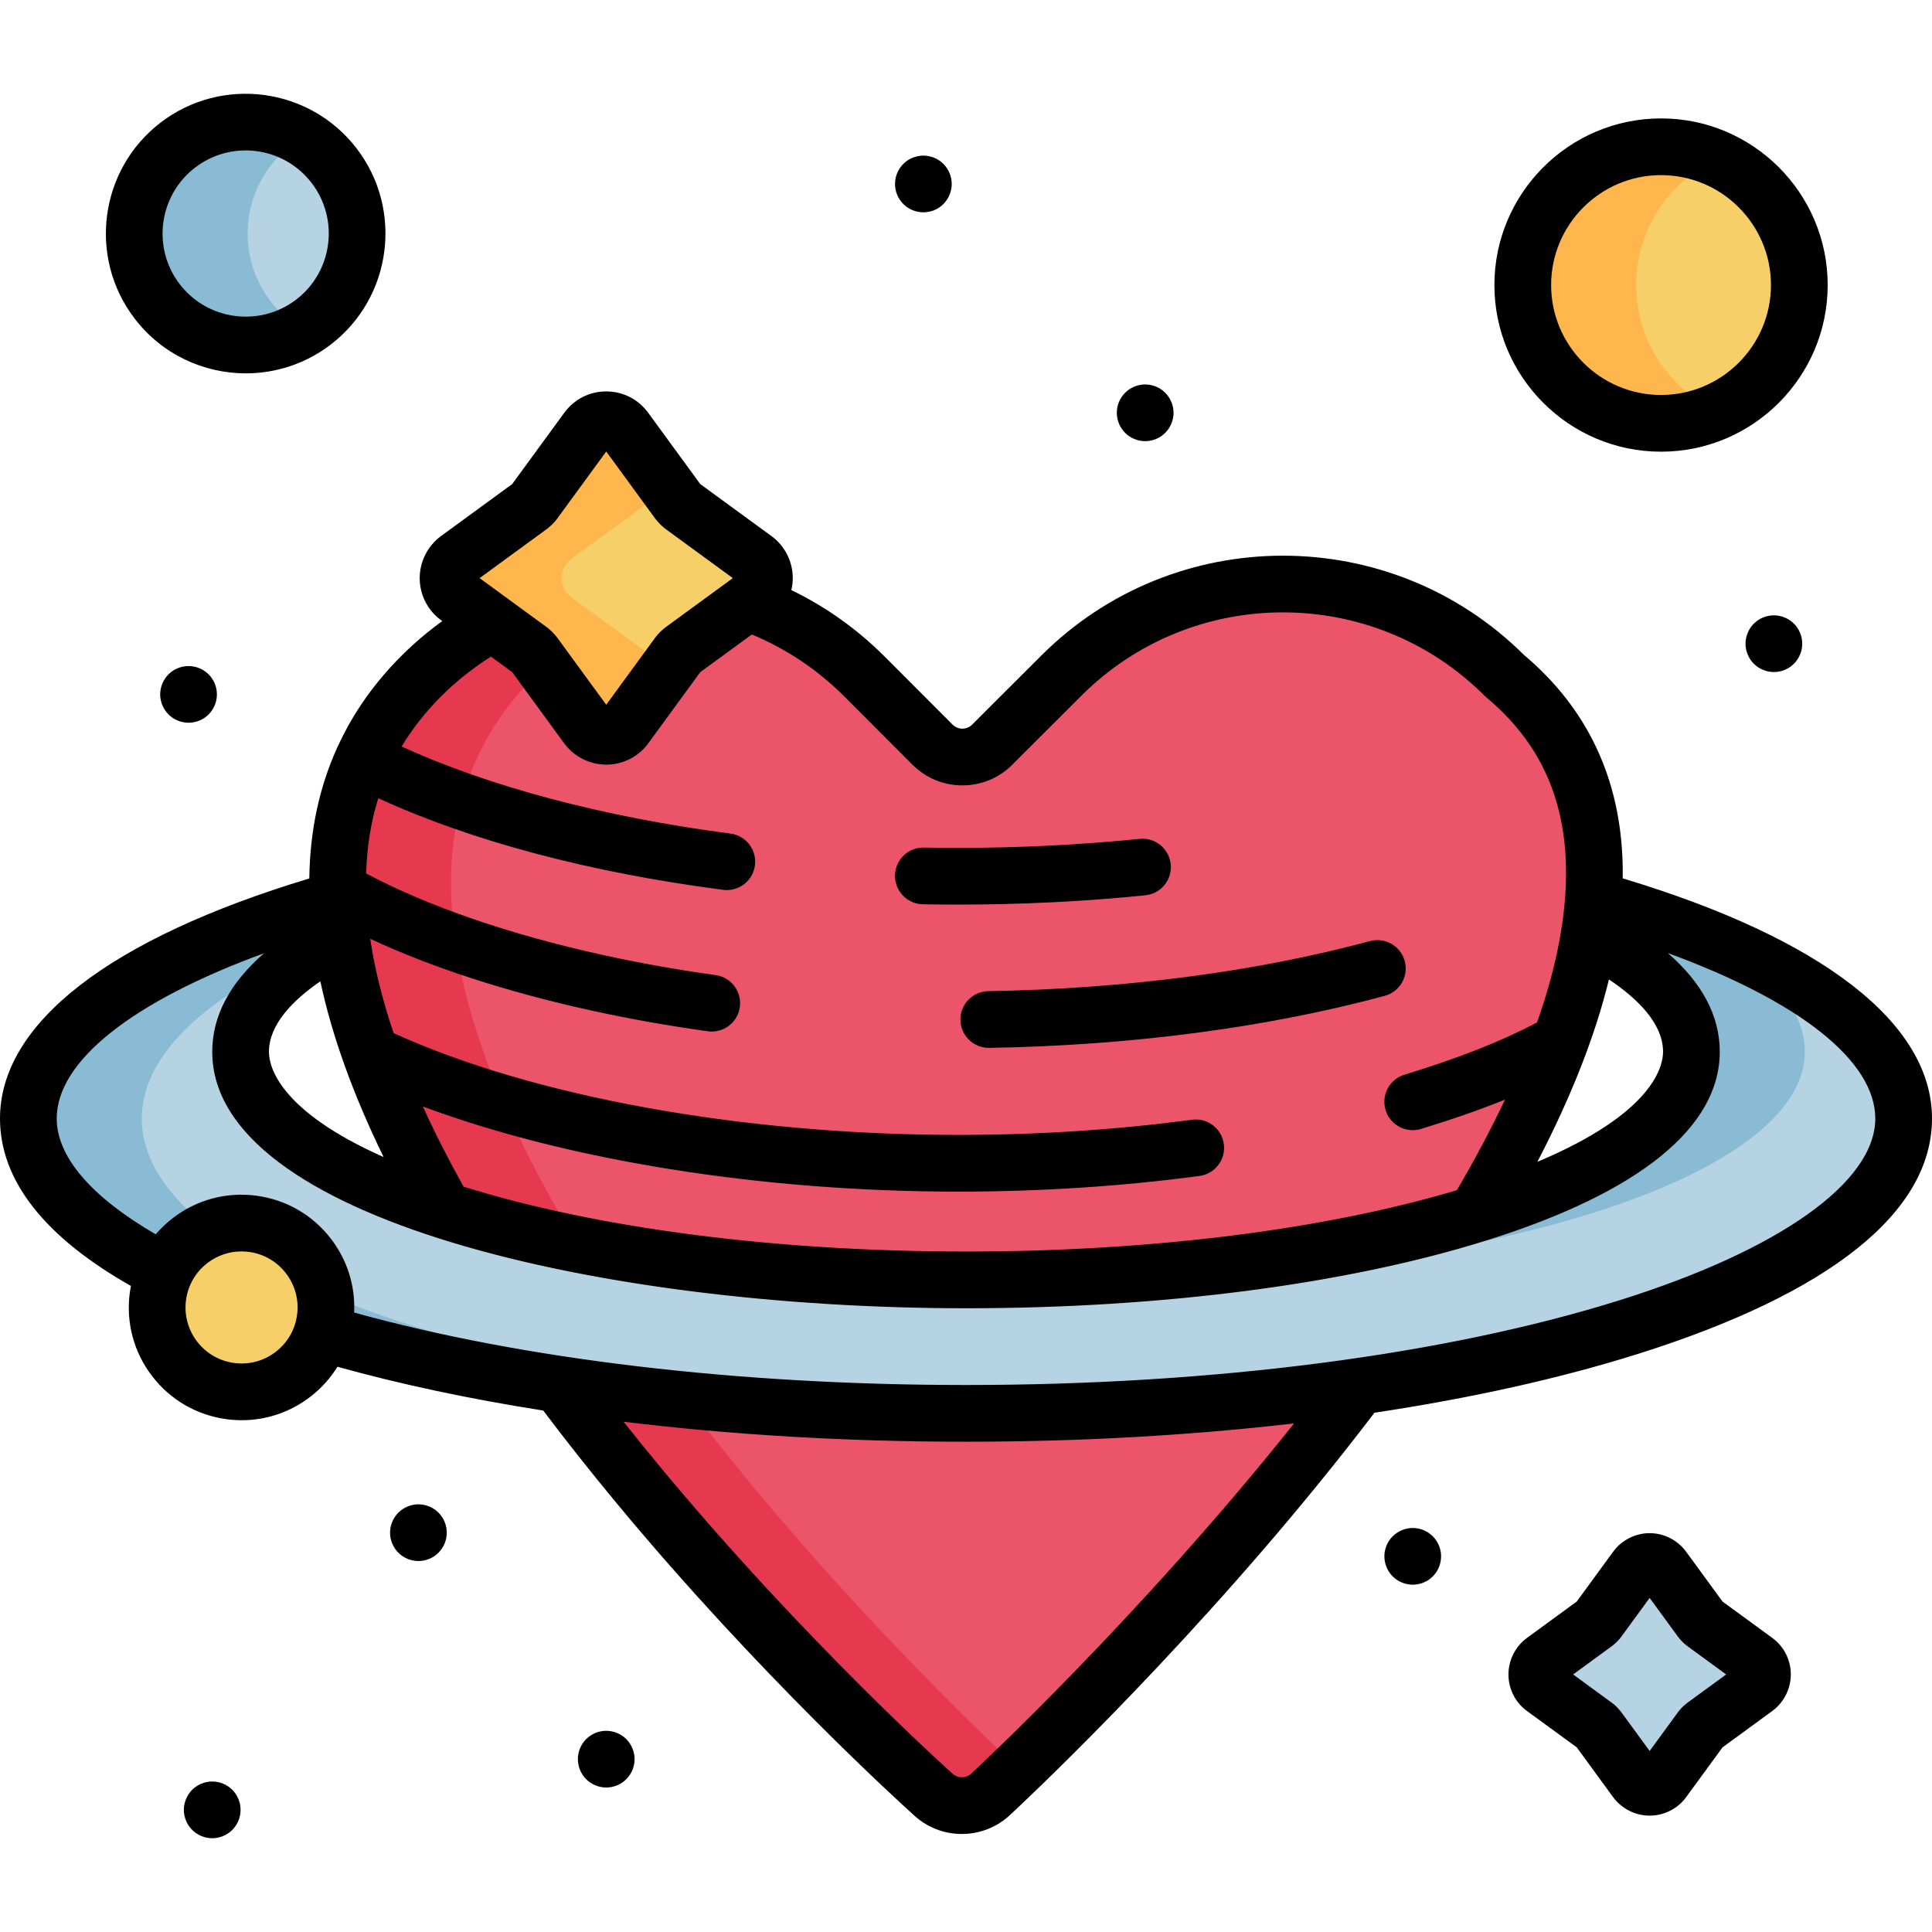 <?xml version="1.0" encoding="iso-8859-1"?>
<!-- Generator: Adobe Illustrator 19.0.0, SVG Export Plug-In . SVG Version: 6.00 Build 0)  -->
<svg version="1.1" id="Capa_1" xmlns="http://www.w3.org/2000/svg" xmlns:xlink="http://www.w3.org/1999/xlink" x="0px" y="0px"
	 viewBox="0 0 511.999 511.999" style="enable-background:new 0 0 511.999 511.999;" xml:space="preserve">
<path style="fill:#EC5569;" d="M398.782,179.109L398.782,179.109c-32.424-32.467-85.029-32.502-117.496-0.078l-18.339,18.315
	c-4.373,4.367-11.458,4.363-15.825-0.01l-18.022-18.046c-32.424-32.467-85.029-32.502-117.495-0.078l0,0
	c-92.615,92.615,135.374,296.021,135.374,296.021c4.367,4.373,11.452,4.378,15.825,0.01
	C262.802,475.242,496.116,260.385,398.782,179.109z"/>
<path style="fill:#E63950;" d="M141.666,179.212L141.666,179.212c12.375-12.359,27.679-19.987,43.672-22.916
	c-25.927-4.745-53.674,2.881-73.736,22.916l0,0c-92.615,92.615,135.374,296.021,135.374,296.021
	c4.367,4.373,11.452,4.378,15.825,0.011c0,0,2.561-2.36,7.023-6.665C231.764,432.818,58.998,261.881,141.666,179.212z"/>
<path style="fill:#B5D3E3;" d="M421.288,247.861c17.523,9.114,26.952,19.456,26.952,30.882c0,33.381-86.069,60.442-192.24,60.442
	S63.76,312.124,63.76,278.743c0-11.318,9.304-21.598,26.522-30.655c-0.4-3.084-0.607-6.317-0.62-9.7
	c-50.44,14.298-82.147,35.004-82.147,58.039c0,43.149,111.25,78.128,248.485,78.128s248.485-34.978,248.485-78.128
	c0-23.059-31.654-43.784-82.188-58.084C422.101,241.413,421.753,244.594,421.288,247.861z"/>
<g>
	<path style="fill:#8ABBD5;" d="M448.239,278.743c0,31.791-78.063,57.848-177.208,60.26c4.96,0.12,9.972,0.183,15.032,0.183
		c106.171,0,192.24-27.061,192.24-60.442c0-11.03-8.808-21.045-25.177-29.924c-9.247-3.781-19.565-7.289-30.829-10.476
		c-0.195,3.07-0.543,6.252-1.009,9.517C438.81,256.974,448.239,267.317,448.239,278.743z"/>
	<path style="fill:#8ABBD5;" d="M37.579,296.427c0-17.842,19.035-34.285,51.054-47.437c0.549-0.301,1.083-0.603,1.649-0.901
		c-0.4-3.083-0.607-6.317-0.62-9.7c-50.44,14.297-82.147,35.003-82.147,58.038c0,43.149,111.25,78.128,248.485,78.128
		c5.048,0,10.058-0.053,15.032-0.146C140.799,371.963,37.579,337.988,37.579,296.427z"/>
</g>
<path style="fill:#F7CF69;" d="M165.728,113.854l13.889,19.015c0.386,0.496,0.827,0.992,1.378,1.378l19.015,13.889
	c3.417,2.48,3.417,7.606,0,10.142l-19.015,13.889c-0.496,0.386-0.992,0.827-1.378,1.378l-13.889,19.015
	c-2.48,3.417-7.607,3.417-10.142,0l-13.889-19.015c-0.386-0.496-0.827-0.992-1.378-1.378l-19.015-13.889
	c-3.417-2.48-3.417-7.606,0-10.142l19.015-13.889c0.496-0.386,0.992-0.827,1.378-1.378l13.889-19.015
	C158.121,110.382,163.192,110.382,165.728,113.854z"/>
<path style="fill:#FFB64C;" d="M171.76,173.545c-0.386-0.496-0.827-0.992-1.378-1.378l-19.015-13.889
	c-3.417-2.48-3.417-7.607,0-10.142l19.015-13.889c0.496-0.386,0.992-0.827,1.378-1.378l3.928-5.378l-9.961-13.637
	c-2.535-3.472-7.607-3.472-10.142,0l-13.889,19.015c-0.386,0.551-0.882,0.992-1.378,1.378l-19.015,13.889
	c-3.417,2.535-3.417,7.662,0,10.142l19.015,13.889c0.551,0.386,0.992,0.882,1.378,1.378l13.889,19.015
	c2.535,3.417,7.661,3.417,10.142,0l9.961-13.637L171.76,173.545z"/>
<g>
	<path style="fill:#B5D3E3;" d="M440.788,415.677l9.907,13.564c0.276,0.354,0.59,0.707,0.983,0.983l13.564,9.907
		c2.437,1.77,2.437,5.425,0,7.234l-13.564,9.907c-0.354,0.276-0.707,0.59-0.983,0.983l-9.907,13.564
		c-1.77,2.437-5.425,2.437-7.234,0l-9.907-13.564c-0.276-0.354-0.59-0.707-0.983-0.983l-13.564-9.907
		c-2.437-1.77-2.437-5.425,0-7.234l13.564-9.907c0.354-0.276,0.707-0.59,0.983-0.983l9.907-13.564
		C435.362,413.2,438.98,413.2,440.788,415.677z"/>
	<ellipse style="fill:#B5D3E3;" cx="65.106" cy="61.903" rx="29.546" ry="29.546"/>
</g>
<path style="fill:#8ABBD5;" d="M71.717,79.866c-9.924-12.952-7.47-31.497,5.482-41.422c0.952-0.729,1.937-1.384,2.943-1.98
	c-10.069-5.948-23.154-5.569-33.006,1.98c-12.952,9.924-15.406,28.469-5.482,41.422c9.195,12.001,25.788,14.982,38.479,7.462
	C76.964,85.457,74.091,82.966,71.717,79.866z"/>
<circle style="fill:#F7CF69;" cx="440.189" cy="75.544" r="36.646"/>
<path style="fill:#FFB64C;" d="M433.61,75.541c0-14.88,8.874-27.68,21.614-33.419c-4.588-2.067-9.673-3.227-15.032-3.227
	c-20.239,0-36.646,16.407-36.646,36.646s16.407,36.646,36.646,36.646c5.359,0,10.443-1.159,15.032-3.227
	C442.484,103.22,433.61,90.421,433.61,75.541z"/>
<ellipse style="fill:#F7CF69;" cx="64.013" cy="346.495" rx="22.362" ry="22.362"/>
<path d="M430.031,232.774c0.018-1.249,0.018-2.489-0.012-3.716c-0.55-22.678-9.35-41.348-26.158-55.499
	c-35.32-35.108-92.617-35.067-127.885,0.153l-18.339,18.314c-1.434,1.434-3.765,1.431-5.198-0.003l-18.022-18.046
	c-7.311-7.321-15.66-13.224-24.706-17.599c0.254-1.061,0.384-2.156,0.379-3.266c-0.023-4.368-2.14-8.502-5.646-11.047
	l-18.867-13.781l-13.78-18.866c-2.638-3.613-6.699-5.687-11.139-5.687l0,0c-4.441,0-8.501,2.073-11.14,5.687l-13.78,18.866
	l-18.911,13.813c-3.529,2.618-5.623,6.806-5.6,11.201c0.023,4.368,2.14,8.502,5.646,11.046l0.338,0.247
	c-3.84,2.79-7.496,5.886-10.919,9.304c-7.147,7.147-12.716,15.101-16.723,23.799c-0.018,0.034-0.039,0.064-0.057,0.098
	c-0.059,0.114-0.104,0.231-0.157,0.348c-4.755,10.493-7.226,22.075-7.382,34.667C29.05,248.748,0,271.236,0,296.427
	c0,16.415,11.854,31.424,34.69,44.355c-0.114,0.59-0.217,1.184-0.297,1.786c-1.047,7.911,1.049,15.757,5.903,22.091
	c4.854,6.335,11.883,10.4,19.795,11.447c1.332,0.176,2.66,0.264,3.982,0.264c6.527,0,12.841-2.129,18.11-6.167
	c2.927-2.243,5.363-4.955,7.247-7.999c16.692,4.65,35.012,8.538,54.537,11.604c6.081,8.069,12.595,16.301,19.561,24.701
	c37.696,45.453,75.592,79.767,78.293,82.196c3.627,3.544,8.349,5.317,13.072,5.316c4.736,0,9.472-1.783,13.104-5.347
	c2.344-2.172,42.266-39.372,81.364-87.399c5.213-6.404,10.171-12.698,14.882-18.886c25.524-3.84,49.08-9.062,69.714-15.55
	c51.054-16.053,78.04-37.635,78.04-62.414C512,271.194,482.951,248.694,430.031,232.774z M429.451,344.502
	C383.229,359.035,321.629,367.039,256,367.039c-60.418,0-117.411-6.788-162.146-19.204c0.329-7.024-1.8-13.871-6.127-19.518
	c-4.854-6.335-11.883-10.4-19.795-11.447c-7.907-1.044-15.756,1.049-22.091,5.903c-1.692,1.297-3.217,2.753-4.57,4.335
	c-16.865-9.78-26.24-20.445-26.24-30.681c0-15.258,20.141-31.072,54.934-43.805c-9.119,7.946-13.719,16.687-13.719,26.12
	c0,44.14,102.918,67.958,199.755,67.958c52.092,0,101.169-6.41,138.187-18.049c40.277-12.664,61.567-29.922,61.567-49.909
	c0-9.464-4.62-18.226-13.778-26.182c34.829,12.73,54.992,28.566,54.992,43.867C496.969,313.236,471.729,331.209,429.451,344.502z
	 M257.492,469.926c-1.434,1.432-3.766,1.431-5.198-0.003l-0.314-0.297c-0.384-0.343-38.799-34.768-77.008-80.865
	c-3.19-3.848-6.438-7.853-9.709-11.99c28.579,3.48,59.226,5.299,90.736,5.299c30.123,0,59.45-1.667,86.943-4.853
	c-40.999,51.453-84.399,91.731-85.232,92.499L257.492,469.926z M73.042,358.272c-3.147,2.412-7.043,3.454-10.977,2.933
	c-3.931-0.521-7.425-2.541-9.837-5.689c-2.412-3.148-3.453-7.046-2.933-10.978c0.521-3.931,2.54-7.424,5.689-9.836
	c2.618-2.006,5.756-3.064,8.999-3.064c0.656,0,1.317,0.043,1.979,0.13c3.931,0.521,7.424,2.54,9.836,5.689
	c2.412,3.147,3.453,7.046,2.933,10.977C78.21,352.367,76.19,355.861,73.042,358.272z M127.103,153.208l17.649-12.891
	c0.06-0.043,0.12-0.088,0.178-0.134c0.761-0.59,1.879-1.532,2.87-2.926l12.856-17.601l12.891,17.648
	c0.044,0.062,0.09,0.122,0.137,0.182c0.591,0.76,1.533,1.876,2.924,2.866l17.602,12.857L176.562,166.1
	c-0.06,0.043-0.12,0.088-0.178,0.134c-0.76,0.59-1.877,1.531-2.869,2.924l-12.858,17.603l-12.891-17.648
	c-0.044-0.06-0.089-0.12-0.135-0.178c-0.59-0.76-1.532-1.878-2.926-2.87L127.103,153.208z M135.736,178.127l13.813,18.911
	c2.604,3.51,6.76,5.6,11.128,5.6c0.024,0,0.048,0,0.072,0c4.368-0.023,8.502-2.14,11.046-5.646l13.78-18.866l13.666-9.981
	c9.069,3.756,17.395,9.3,24.539,16.455l18.022,18.046c3.53,3.535,8.227,5.484,13.223,5.488c0.005,0,0.009,0,0.013,0
	c4.991,0,9.686-1.942,13.218-5.47l18.339-18.315c29.483-29.442,77.424-29.411,106.867,0.071l0.501,0.458
	c13.698,11.438,20.576,26.007,21.027,44.54c0.316,12.964-2.532,27.002-7.666,41.559c-9.878,5.155-20.848,9.466-35.13,13.825
	c-3.97,1.211-6.206,5.411-4.994,9.381c0.988,3.239,3.966,5.324,7.186,5.324c0.727,0,1.465-0.106,2.195-0.33
	c8.317-2.538,15.606-5.075,22.26-7.77c-3.762,7.954-8.054,15.983-12.752,24.003c-35.171,10.496-81.168,16.259-130.092,16.259
	c-50.356,0-97.607-6.105-133.148-17.194c-3.931-7.044-7.566-14.151-10.791-21.255c38.209,14.267,89.619,22.571,141.815,22.571
	c21.883,0,43.417-1.397,64.004-4.151c4.113-0.55,7.002-4.332,6.452-8.445c-0.55-4.113-4.327-7.008-8.445-6.452
	c-19.929,2.666-40.791,4.018-62.01,4.018c-56.832,0-112.393-10.053-149.55-26.968c-2.87-8.468-5.005-16.842-6.211-25.001
	c16.324,7.608,36.277,14.101,58.591,19.006c9.879,2.171,20.268,4.022,30.877,5.498c0.352,0.049,0.7,0.073,1.045,0.073
	c3.692,0,6.911-2.721,7.434-6.48c0.572-4.111-2.297-7.908-6.407-8.479c-10.224-1.423-20.223-3.204-29.723-5.292
	c-24.868-5.467-46.487-12.914-62.894-21.633c0.204-7.114,1.264-13.754,3.215-19.948c24.664,11.332,56.028,19.689,91.395,24.275
	c0.329,0.042,0.653,0.063,0.976,0.063c3.721,0,6.952-2.762,7.443-6.55c0.534-4.116-2.37-7.886-6.486-8.419
	c-33.428-4.334-63.993-12.462-87.14-23.074c2.844-4.72,6.321-9.15,10.473-13.302c4.043-4.037,8.473-7.54,13.189-10.517
	L135.736,178.127z M101.664,306.635c-27.856-12.38-30.388-24.095-30.388-27.892c0-7.203,6.28-13.631,13.616-18.684
	C88.005,274.581,93.601,290.119,101.664,306.635z M426.384,259.56c7.671,5.138,14.34,11.743,14.34,19.183
	c0,3.925-2.708,16.31-33.295,29.147C416.433,290.562,422.757,274.437,426.384,259.56z"/>
<path d="M244.563,239.644c3.073,0.057,6.207,0.085,9.313,0.085c16.798,0,33.504-0.83,49.655-2.466
	c4.129-0.419,7.138-4.105,6.72-8.235s-4.105-7.135-8.235-6.72c-15.649,1.586-31.845,2.39-48.139,2.39
	c-3.015,0-6.056-0.028-9.037-0.082c-4.174-0.076-7.576,3.227-7.652,7.376C237.11,236.142,240.413,239.568,244.563,239.644z"/>
<path d="M254.523,270.301c0.066,4.108,3.418,7.393,7.512,7.393c0.041,0,0.083,0,0.124-0.001
	c37.428-0.605,73.672-5.373,104.811-13.786c4.007-1.082,6.378-5.209,5.295-9.215c-1.082-4.006-5.209-6.379-9.215-5.295
	c-29.958,8.094-64.93,12.681-101.135,13.267C257.766,262.732,254.457,266.151,254.523,270.301z"/>
<path d="M469.674,434.061l-13.186-9.632l-9.632-13.186c-2.259-3.093-5.88-4.94-9.686-4.94c-3.806,0-7.427,1.847-9.686,4.94
	l-9.631,13.185l-13.232,9.666c-3.066,2.276-4.885,5.912-4.865,9.73c0.02,3.799,1.862,7.395,4.91,9.608l13.187,9.632l9.665,13.231
	c2.263,3.05,5.873,4.866,9.668,4.865c0.021,0,0.042,0,0.062,0c3.799-0.02,7.395-1.862,9.608-4.91l9.633-13.187l13.23-9.664
	c3.067-2.276,4.885-5.913,4.865-9.731C474.565,439.869,472.722,436.273,469.674,434.061z M447.06,451.341
	c-1.006,0.784-1.814,1.609-2.465,2.522l-7.424,10.164l-7.454-10.207c-0.045-0.062-0.092-0.124-0.139-0.184
	c-0.783-1.005-1.607-1.812-2.519-2.463l-10.167-7.426l10.207-7.455c0.061-0.044,0.12-0.089,0.179-0.135
	c1.007-0.784,1.817-1.61,2.47-2.526l7.424-10.164l7.455,10.207c0.044,0.061,0.089,0.12,0.135,0.179
	c0.784,1.007,1.61,1.817,2.526,2.47l10.164,7.424l-10.207,7.454C447.183,451.246,447.121,451.294,447.06,451.341z M434.719,420.11
	l0.004,0.006C434.721,420.113,434.72,420.111,434.719,420.11S434.719,420.109,434.719,420.11z"/>
<path d="M440.192,119.702c24.351,0,44.161-19.811,44.161-44.161s-19.81-44.161-44.161-44.161s-44.161,19.81-44.161,44.161
	S415.842,119.702,440.192,119.702z M469.323,75.541c0,16.063-13.068,29.131-29.13,29.131c-16.063,0-29.13-13.069-29.13-29.131
	s13.069-29.131,29.13-29.131C456.254,46.41,469.323,59.478,469.323,75.541z"/>
<path d="M65.148,98.943c7.863,0,15.788-2.487,22.498-7.629c16.221-12.428,19.305-35.737,6.877-51.958
	C82.094,23.135,58.786,20.05,42.565,32.479s-19.306,35.737-6.877,51.958C42.976,93.948,54.001,98.943,65.148,98.943z M51.707,44.41
	c4.671-3.578,10.455-5.121,16.289-4.353c5.833,0.773,11.018,3.77,14.596,8.44c7.388,9.643,5.554,23.497-4.087,30.885
	c-9.644,7.388-23.498,5.553-30.886-4.088l0,0C40.23,65.653,42.065,51.798,51.707,44.41z"/>
<path d="M63.182,476.758c-0.19-0.451-0.421-0.892-0.691-1.303c-0.271-0.411-0.591-0.792-0.932-1.142
	c-0.351-0.341-0.731-0.661-1.142-0.932s-0.852-0.501-1.303-0.691c-0.451-0.19-0.922-0.331-1.403-0.431
	c-0.972-0.19-1.974-0.19-2.936,0c-0.481,0.1-0.952,0.24-1.413,0.431c-0.451,0.19-0.882,0.421-1.293,0.691s-0.792,0.591-1.142,0.932
	c-0.351,0.351-0.661,0.732-0.932,1.142c-0.271,0.411-0.501,0.852-0.691,1.303c-0.19,0.451-0.331,0.922-0.431,1.403
	c-0.1,0.481-0.15,0.982-0.15,1.473c0,0.481,0.05,0.982,0.15,1.463c0.1,0.481,0.24,0.952,0.431,1.403
	c0.19,0.461,0.421,0.892,0.691,1.303c0.271,0.411,0.581,0.792,0.932,1.142c0.351,0.351,0.731,0.661,1.142,0.932
	s0.842,0.501,1.293,0.691c0.461,0.19,0.932,0.331,1.413,0.431c0.481,0.1,0.972,0.15,1.463,0.15c0.491,0,0.982-0.05,1.473-0.15
	c0.481-0.1,0.952-0.24,1.403-0.431c0.451-0.19,0.892-0.421,1.303-0.691s0.792-0.581,1.142-0.932
	c0.341-0.351,0.661-0.732,0.932-1.142c0.271-0.411,0.501-0.842,0.691-1.303c0.19-0.451,0.331-0.922,0.431-1.403
	c0.09-0.481,0.14-0.982,0.14-1.463c0-0.491-0.05-0.992-0.14-1.473C63.513,477.679,63.372,477.208,63.182,476.758z"/>
<path d="M117.824,403.297c-0.19-0.451-0.421-0.892-0.691-1.293c-0.271-0.411-0.591-0.802-0.932-1.142
	c-0.351-0.351-0.731-0.661-1.142-0.932c-0.411-0.271-0.842-0.511-1.303-0.691c-0.451-0.19-0.922-0.341-1.403-0.431
	c-0.972-0.2-1.964-0.2-2.936,0c-0.481,0.09-0.952,0.241-1.403,0.431c-0.461,0.18-0.892,0.421-1.303,0.691
	c-0.411,0.271-0.792,0.581-1.142,0.932c-0.341,0.341-0.661,0.732-0.932,1.142c-0.271,0.401-0.501,0.842-0.691,1.293
	c-0.19,0.461-0.331,0.932-0.431,1.413c-0.1,0.481-0.14,0.972-0.14,1.463c0,0.491,0.04,0.982,0.14,1.473
	c0.1,0.481,0.24,0.952,0.431,1.403c0.19,0.451,0.421,0.892,0.691,1.293c0.271,0.421,0.591,0.802,0.932,1.152
	c0.351,0.341,0.731,0.651,1.142,0.932c0.411,0.271,0.842,0.501,1.303,0.691c0.451,0.18,0.922,0.331,1.403,0.421
	c0.481,0.1,0.982,0.15,1.473,0.15c0.481,0,0.982-0.05,1.463-0.15c0.481-0.09,0.952-0.241,1.403-0.421
	c0.461-0.19,0.892-0.421,1.303-0.691c0.411-0.281,0.792-0.591,1.142-0.932c0.341-0.351,0.661-0.732,0.932-1.152
	c0.271-0.401,0.501-0.842,0.691-1.293s0.331-0.922,0.431-1.403c0.1-0.491,0.14-0.982,0.14-1.473c0-0.491-0.04-0.982-0.14-1.463
	C118.155,404.229,118.014,403.758,117.824,403.297z"/>
<path d="M167.595,463.32c-0.19-0.451-0.421-0.892-0.691-1.303c-0.271-0.411-0.591-0.792-0.932-1.142
	c-1.744-1.744-4.339-2.545-6.784-2.054c-0.481,0.1-0.952,0.24-1.403,0.431c-0.461,0.19-0.892,0.421-1.303,0.691
	s-0.792,0.591-1.142,0.932c-0.341,0.351-0.661,0.732-0.932,1.142c-0.271,0.411-0.501,0.852-0.691,1.303
	c-0.19,0.451-0.331,0.922-0.431,1.403c-0.1,0.481-0.14,0.982-0.14,1.473c0,1.974,0.802,3.918,2.194,5.311
	c0.351,0.351,0.731,0.661,1.142,0.932s0.842,0.501,1.303,0.691c0.451,0.19,0.922,0.331,1.403,0.431c0.481,0.1,0.982,0.15,1.473,0.15
	c1.974,0,3.908-0.802,5.311-2.205c1.393-1.393,2.204-3.337,2.204-5.311c0-0.491-0.05-0.992-0.15-1.473
	C167.926,464.242,167.786,463.771,167.595,463.32z"/>
<path d="M237.759,51.629c0.19,0.451,0.421,0.892,0.691,1.293c0.271,0.411,0.591,0.802,0.932,1.142
	c0.351,0.351,0.731,0.661,1.142,0.942c0.411,0.271,0.852,0.501,1.303,0.691c0.451,0.18,0.922,0.331,1.403,0.421
	c0.491,0.1,0.982,0.15,1.473,0.15c0.491,0,0.982-0.05,1.463-0.15c0.481-0.09,0.952-0.24,1.413-0.421
	c0.451-0.19,0.882-0.421,1.293-0.691c0.411-0.281,0.802-0.591,1.142-0.942c0.351-0.341,0.661-0.731,0.932-1.142
	c0.271-0.401,0.511-0.842,0.691-1.293c0.19-0.451,0.331-0.932,0.431-1.403c0.1-0.491,0.15-0.982,0.15-1.473s-0.05-0.982-0.15-1.463
	c-0.1-0.481-0.24-0.962-0.431-1.413c-0.18-0.451-0.421-0.892-0.691-1.293c-0.271-0.411-0.581-0.802-0.932-1.142
	c-0.341-0.351-0.731-0.661-1.142-0.942c-0.411-0.271-0.842-0.501-1.293-0.681c-0.461-0.19-0.932-0.341-1.413-0.431
	c-0.962-0.2-1.964-0.2-2.936,0c-0.481,0.09-0.952,0.24-1.403,0.431c-0.451,0.18-0.892,0.411-1.303,0.681
	c-0.411,0.281-0.792,0.591-1.142,0.942c-1.393,1.393-2.194,3.337-2.194,5.311c0,0.491,0.05,0.982,0.14,1.473
	C237.428,50.697,237.568,51.178,237.759,51.629z"/>
<path d="M296.54,112.273c0.19,0.451,0.421,0.892,0.691,1.293c0.271,0.411,0.591,0.802,0.932,1.142
	c0.351,0.351,0.731,0.661,1.142,0.942c0.411,0.271,0.842,0.501,1.303,0.681c0.451,0.19,0.922,0.341,1.403,0.431
	c0.481,0.1,0.982,0.15,1.473,0.15s0.982-0.05,1.463-0.15c0.481-0.09,0.952-0.24,1.413-0.431c0.451-0.18,0.882-0.411,1.293-0.681
	c0.411-0.281,0.792-0.591,1.142-0.942c0.351-0.341,0.661-0.731,0.932-1.142c0.271-0.401,0.501-0.842,0.691-1.293
	c0.19-0.451,0.331-0.932,0.431-1.403c0.1-0.491,0.15-0.982,0.15-1.473c0-0.491-0.05-0.982-0.15-1.473
	c-0.1-0.471-0.24-0.952-0.431-1.403c-0.19-0.451-0.421-0.892-0.691-1.293c-0.271-0.421-0.581-0.802-0.932-1.142
	c-0.351-0.351-0.732-0.661-1.142-0.942c-0.411-0.271-0.842-0.501-1.293-0.691c-0.461-0.18-0.932-0.331-1.413-0.421
	c-0.972-0.2-1.964-0.2-2.936,0c-0.481,0.09-0.952,0.24-1.403,0.421c-0.461,0.19-0.892,0.421-1.303,0.691
	c-0.411,0.281-0.792,0.591-1.142,0.942c-0.341,0.341-0.661,0.721-0.932,1.142c-0.271,0.401-0.501,0.842-0.691,1.293
	c-0.19,0.451-0.331,0.932-0.431,1.403c-0.09,0.491-0.14,0.982-0.14,1.473c0,0.491,0.05,0.982,0.14,1.473
	C296.209,111.341,296.348,111.822,296.54,112.273z"/>
<path d="M476.347,166.414c-0.271-0.411-0.591-0.802-0.932-1.142c-1.744-1.754-4.349-2.555-6.784-2.054
	c-0.481,0.09-0.952,0.24-1.403,0.421c-0.461,0.19-0.892,0.421-1.303,0.691c-0.411,0.281-0.792,0.591-1.142,0.942
	c-0.351,0.341-0.661,0.731-0.932,1.142c-0.271,0.401-0.501,0.842-0.691,1.293c-0.19,0.451-0.331,0.932-0.431,1.403
	c-0.1,0.491-0.15,0.982-0.15,1.473c0,1.974,0.802,3.918,2.205,5.311c0.351,0.351,0.732,0.661,1.142,0.942
	c0.411,0.271,0.842,0.501,1.303,0.681c0.451,0.19,0.922,0.341,1.403,0.431c0.481,0.1,0.972,0.15,1.463,0.15
	c0.491,0,0.992-0.05,1.473-0.15c0.481-0.09,0.952-0.24,1.403-0.431c0.451-0.18,0.892-0.411,1.303-0.681
	c0.411-0.281,0.792-0.591,1.142-0.942c0.341-0.341,0.661-0.731,0.932-1.142c0.271-0.401,0.501-0.842,0.691-1.293
	c0.19-0.451,0.331-0.932,0.431-1.403c0.09-0.491,0.14-0.982,0.14-1.473c0-0.491-0.05-0.982-0.14-1.473
	c-0.1-0.471-0.24-0.952-0.431-1.403C476.848,167.255,476.618,166.814,476.347,166.414z"/>
<path d="M48.502,176.654c-0.481,0.09-0.952,0.24-1.403,0.421c-0.461,0.19-0.892,0.421-1.303,0.691
	c-0.411,0.281-0.792,0.591-1.142,0.942c-0.341,0.341-0.661,0.721-0.932,1.142c-0.271,0.401-0.501,0.842-0.691,1.293
	c-0.19,0.451-0.331,0.922-0.431,1.403c-0.1,0.491-0.15,0.982-0.15,1.473s0.05,0.982,0.15,1.463c0.1,0.481,0.24,0.952,0.431,1.413
	c0.19,0.451,0.421,0.892,0.691,1.293c0.271,0.411,0.591,0.802,0.932,1.142c0.351,0.351,0.731,0.661,1.142,0.932
	s0.842,0.511,1.303,0.691c0.451,0.19,0.922,0.341,1.403,0.431c0.481,0.1,0.982,0.15,1.473,0.15c1.974,0,3.908-0.802,5.311-2.204
	c0.341-0.341,0.661-0.731,0.932-1.142c0.271-0.401,0.501-0.842,0.691-1.293c0.19-0.461,0.331-0.932,0.431-1.413
	s0.14-0.972,0.14-1.463c0-1.984-0.802-3.918-2.194-5.311C53.543,176.955,50.937,176.153,48.502,176.654z"/>
<path d="M374.389,404.931c-1.974,0-3.908,0.802-5.311,2.205c-1.403,1.393-2.205,3.337-2.205,5.311c0,0.491,0.05,0.982,0.15,1.463
	c0.09,0.481,0.241,0.952,0.431,1.413c0.18,0.451,0.421,0.892,0.691,1.293c0.271,0.411,0.581,0.802,0.932,1.142
	c1.393,1.403,3.337,2.205,5.311,2.205c0.491,0,0.982-0.05,1.473-0.15c0.481-0.09,0.952-0.24,1.403-0.431
	c0.451-0.18,0.892-0.411,1.303-0.681c0.411-0.281,0.792-0.591,1.132-0.942c0.351-0.341,0.661-0.732,0.942-1.142
	c0.271-0.401,0.501-0.842,0.691-1.293c0.18-0.461,0.331-0.932,0.421-1.413c0.1-0.481,0.15-0.972,0.15-1.463
	c0-1.984-0.802-3.918-2.205-5.311C378.306,405.732,376.373,404.931,374.389,404.931z"/>
<g>
</g>
<g>
</g>
<g>
</g>
<g>
</g>
<g>
</g>
<g>
</g>
<g>
</g>
<g>
</g>
<g>
</g>
<g>
</g>
<g>
</g>
<g>
</g>
<g>
</g>
<g>
</g>
<g>
</g>
</svg>

